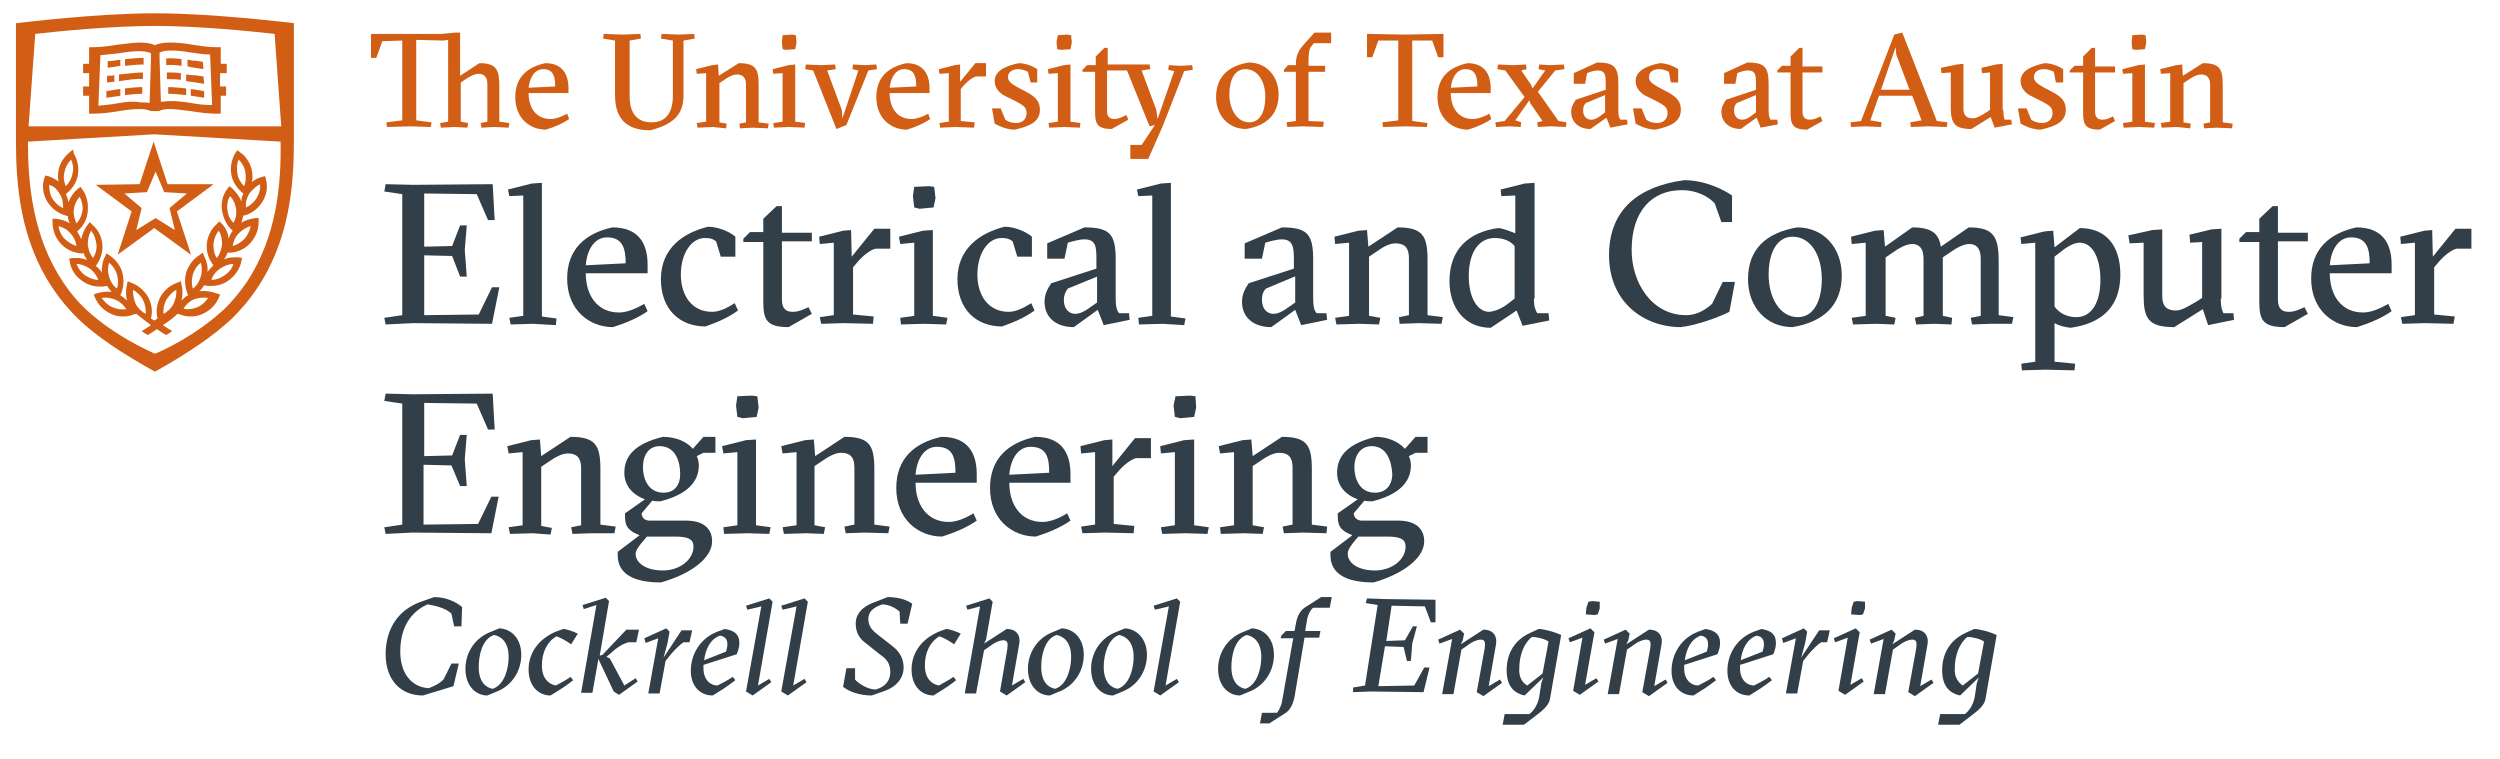 <?xml version="1.0" encoding="utf-8"?>
<!-- Generator: Adobe Illustrator 24.1.3, SVG Export Plug-In . SVG Version: 6.00 Build 0)  -->
<svg version="1.1" id="Layer_1" xmlns="http://www.w3.org/2000/svg" xmlns:xlink="http://www.w3.org/1999/xlink" x="0px" y="0px"
	 viewBox="0 0 376 114.1" style="enable-background:new 0 0 376 114.1;" xml:space="preserve">
<style type="text/css">
	.st0{fill:#D15E14;}
	.st1{fill:#323E48;}
</style>
<g>
	<g>
		<polygon class="st0" points="23.3,20 23.4,20 23.4,20 23.3,20 23.3,20 		"/>
		<path class="st0" d="M28.8,15.5c-1.1-0.2-2.2-0.3-3.2-0.3c-0.5,0-1,0.1-1.4,0.1L24,8.9V7.9c0.4-0.2,1-0.3,1.7-0.3
			c0.9,0,1.9,0.1,3,0.3c0.9,0.1,1.9,0.3,2.9,0.3l0.3,7.6C30.8,15.8,29.8,15.7,28.8,15.5L28.8,15.5z M17.9,15.5c-1,0.2-2,0.3-3.1,0.4
			l0.3-7.6c1-0.1,2-0.2,2.9-0.3c1.1-0.2,2.1-0.3,3-0.3c0.7,0,1.2,0.1,1.7,0.3v1.1l-0.2,6.4c-0.4-0.1-0.9-0.1-1.4-0.1
			C20.1,15.2,19,15.3,17.9,15.5L17.9,15.5z M34.1,11V9.6h-0.9V7.1h-0.6c-1.3,0-2.5-0.2-3.8-0.4c-1.1-0.2-2.2-0.3-3.2-0.3
			c-0.9,0-1.7,0.1-2.3,0.4c-0.6-0.3-1.4-0.4-2.3-0.4c-1,0-2,0.2-3.2,0.3c-1.2,0.2-2.5,0.4-3.8,0.4h-0.6v2.5h-0.9V11h0.9v2h-0.9v1.4
			h0.9v2.7h0.6c1.4,0,2.7-0.2,4-0.4c1.1-0.2,2.1-0.3,3-0.3c0.7,0,1.2,0.1,1.7,0.3v0h1.2v0c0.4-0.2,0.9-0.3,1.7-0.3
			c0.9,0,1.9,0.2,3,0.3c1.3,0.2,2.6,0.4,4,0.4h0.6v-2.7H34V13h-0.9v-2H34.1L34.1,11z"/>
		<path class="st0" d="M18.1,9C18,9,18,9,17.9,9c-0.6,0.1-1.1,0.2-1.7,0.2l0,1c0.6-0.1,1.3-0.2,1.9-0.3c0,0,0,0,0,0V9L18.1,9z"/>
		<path class="st0" d="M18.8,8.9v1c1-0.1,2-0.2,2.8-0.2l0-1C20.7,8.7,19.8,8.8,18.8,8.9L18.8,8.9z"/>
		<path class="st0" d="M18.1,13.4c-0.1,0-0.1,0-0.2,0c-0.6,0.1-1.2,0.2-1.9,0.3l0,1c0.7-0.1,1.4-0.2,2.1-0.3c0,0,0,0,0,0V13.4
			L18.1,13.4z"/>
		<path class="st0" d="M18.8,13.3v1c1-0.1,1.8-0.2,2.6-0.2l0-1C20.6,13.1,19.7,13.2,18.8,13.3L18.8,13.3z"/>
		<path class="st0" d="M17.9,11.2v1c0,0,0.1,0,0.1,0c1.3-0.2,2.5-0.4,3.5-0.3l0-1C20.4,10.9,19.2,11.1,17.9,11.2L17.9,11.2z"/>
		<path class="st0" d="M17.2,11.3c-0.4,0.1-0.7,0.1-1.1,0.1l0,1c0.4,0,0.8-0.1,1.1-0.1V11.3L17.2,11.3z"/>
		<path class="st0" d="M27.4,8.9c-0.8-0.1-1.6-0.2-2.4-0.1l0,1c0.7-0.1,1.5,0,2.3,0.1V8.9L27.4,8.9z"/>
		<path class="st0" d="M30.5,9.3c-0.6-0.1-1.2-0.2-1.7-0.2C28.6,9,28.4,9,28.2,9v1c0.2,0,0.3,0,0.5,0.1c0.6,0.1,1.3,0.2,1.9,0.3
			L30.5,9.3L30.5,9.3z"/>
		<path class="st0" d="M27.2,11c-0.7-0.1-1.4-0.1-2.1-0.1l0,1c0.6,0,1.3,0,2.1,0.1V11L27.2,11z"/>
		<path class="st0" d="M30.6,11.5c-0.6-0.1-1.2-0.2-1.8-0.2c-0.3,0-0.5-0.1-0.8-0.1v1c0.2,0,0.4,0.1,0.7,0.1c0.6,0.1,1.3,0.2,2,0.3
			L30.6,11.5L30.6,11.5z"/>
		<path class="st0" d="M28.7,14.4c0.7,0.1,1.3,0.2,2,0.3l0-1c-0.6-0.1-1.3-0.2-1.9-0.3c0,0-0.1,0-0.1,0V14.4L28.7,14.4z"/>
		<path class="st0" d="M28,13.3c-1-0.1-1.9-0.2-2.7-0.2l0,1c0.8,0,1.7,0.1,2.7,0.2V13.3L28,13.3z"/>
		<path class="st0" d="M22.1,28.9l1.3-3.1l1.3,3.1l3.4,0.2l-2.6,2.2l0.8,3.3l-2.9-1.8l-2.9,1.8l0.8-3.3l-2.6-2.2L22.1,28.9
			L22.1,28.9z M14.4,27.8L14.4,27.8l5.4,4l-2.1,6.5c0,0,0,0,0,0c0,0,0,0,0,0l5.5-4l5.5,4c0,0,0,0,0,0c0,0,0,0,0-0.1l-2.1-6.4l5.4-4
			v0c0,0,0,0,0-0.1c0,0,0,0-0.1,0v0h-6.7l-2.1-6.4h0c0,0,0,0,0,0s0,0,0,0h0l-2.1,6.4L14.4,27.8L14.4,27.8
			C14.4,27.7,14.4,27.7,14.4,27.8C14.4,27.7,14.4,27.8,14.4,27.8L14.4,27.8z"/>
		<path class="st0" d="M36.8,35.9c-0.5,0.5-1.1,0.9-1.8,1.1c0.1-0.7,0.4-1.4,0.9-1.9c0.5-0.5,1.1-0.9,1.8-1.1
			C37.6,34.6,37.3,35.3,36.8,35.9L36.8,35.9z M34.2,31.6c-0.1-0.7,0-1.5,0.4-2.1c0.5,0.5,0.8,1.2,0.9,1.9c0.1,0.7,0,1.5-0.4,2.1
			C34.6,33,34.3,32.4,34.2,31.6L34.2,31.6z M35.7,26.1c-0.1-0.7-0.1-1.5,0.2-2.1c0.5,0.5,0.9,1.2,1,1.9c0.1,0.7,0.1,1.5-0.2,2.1
			C36.2,27.5,35.8,26.8,35.7,26.1L35.7,26.1z M39.1,27.7c0.1,0.7-0.1,1.4-0.5,2.1c-0.4,0.6-0.9,1.1-1.6,1.4
			c-0.1-0.7,0.1-1.4,0.5-2.1C38,28.5,38.5,28,39.1,27.7L39.1,27.7z M33.8,41.4c-0.6,0.4-1.3,0.7-2,0.7c0.2-0.7,0.7-1.3,1.3-1.7
			c0.6-0.4,1.3-0.7,2-0.7C34.9,40.4,34.4,41,33.8,41.4L33.8,41.4z M32.1,36.7c0.1-0.7,0.3-1.4,0.8-2c0.4,0.6,0.5,1.4,0.5,2.1
			c-0.1,0.7-0.3,1.4-0.8,2C32.2,38.2,32.1,37.5,32.1,36.7L32.1,36.7z M30.2,41.6C30,42.3,29.6,43,29,43.4c-0.2-0.7-0.2-1.4,0-2.1
			c0.2-0.7,0.6-1.3,1.2-1.8C30.4,40.2,30.4,40.9,30.2,41.6L30.2,41.6z M31.3,44.8c-0.4,0.6-0.9,1.1-1.6,1.4c-0.5,0.2-1,0.3-1.5,0.3
			l0,0c-0.2,0-0.4,0-0.6-0.1c0.4-0.6,0.9-1.1,1.6-1.4C29.9,44.8,30.6,44.7,31.3,44.8L31.3,44.8z M25,45.1c0.4-0.6,0.9-1.2,1.5-1.5
			c0.1,0.7-0.1,1.4-0.4,2.1c-0.3,0.6-0.9,1.2-1.5,1.5C24.5,46.5,24.7,45.7,25,45.1L25,45.1z M16.9,46.2c-0.7-0.3-1.2-0.8-1.6-1.4
			c0.7-0.1,1.4,0,2.1,0.3c0.7,0.3,1.2,0.8,1.6,1.4C18.3,46.6,17.6,46.5,16.9,46.2L16.9,46.2z M16.4,41.6c-0.2-0.7-0.2-1.4,0-2.1
			c0.6,0.5,1,1.1,1.2,1.8c0.2,0.7,0.2,1.4,0,2.1C17,43,16.6,42.3,16.4,41.6L16.4,41.6z M20,43.6c0.6,0.3,1.2,0.9,1.5,1.5
			c0.3,0.6,0.5,1.4,0.4,2.1c-0.6-0.3-1.2-0.9-1.5-1.5C20.1,45,20,44.3,20,43.6L20,43.6z M12.8,41.4c-0.6-0.4-1-1-1.3-1.7
			c0.7,0,1.4,0.3,2,0.7c0.6,0.4,1,1,1.3,1.7C14.1,42.1,13.4,41.8,12.8,41.4L12.8,41.4z M13.7,34.7c0.5,0.6,0.7,1.3,0.8,2
			c0.1,0.7-0.1,1.5-0.5,2.1c-0.5-0.6-0.7-1.3-0.8-2C13.2,36.1,13.3,35.4,13.7,34.7L13.7,34.7z M9.7,35.9c-0.5-0.5-0.8-1.2-0.9-1.9
			c0.7,0.2,1.3,0.5,1.8,1.1c0.5,0.5,0.8,1.2,0.9,1.9C10.9,36.8,10.2,36.4,9.7,35.9L9.7,35.9z M9.5,31.3c-0.7-0.3-1.2-0.8-1.6-1.4
			c-0.4-0.6-0.5-1.4-0.5-2.1C8.1,28,8.6,28.5,9,29.2C9.4,29.8,9.5,30.5,9.5,31.3L9.5,31.3z M9.7,25.9c0.1-0.7,0.5-1.4,1-1.9
			c0.3,0.7,0.4,1.4,0.2,2.1c-0.1,0.7-0.5,1.4-1,1.9C9.6,27.3,9.5,26.6,9.7,25.9L9.7,25.9z M11.1,31.5c0.1-0.7,0.4-1.4,0.9-1.9
			c0.3,0.6,0.5,1.4,0.4,2.1c-0.1,0.7-0.4,1.4-0.9,1.9C11.2,32.9,11,32.2,11.1,31.5L11.1,31.5z M36.8,32.4c1.1-0.3,2.1-1.1,2.7-2.1
			c0.6-1,0.8-2.2,0.5-3.3l-0.1-0.5l-0.5,0.1c-0.6,0.2-1.1,0.4-1.5,0.8c0.1-0.6,0.1-1.1,0-1.7c-0.2-1.1-0.9-2.2-1.8-2.8l-0.4-0.3
			L35.4,23c-0.6,1-0.8,2.2-0.6,3.3c0.2,1.1,0.9,2.1,1.8,2.8c-0.2,0.4-0.3,0.8-0.3,1.2c-0.3-0.8-0.8-1.4-1.4-2l-0.4-0.3l-0.3,0.4
			c-0.7,0.9-1,2.1-0.8,3.3c0.2,1.2,0.7,2.2,1.6,3l0,0c-0.3,0.4-0.5,0.8-0.6,1.2c-0.1-0.8-0.4-1.6-1-2.2L33,33.3l-0.4,0.4
			c-0.9,0.8-1.4,1.9-1.5,3c-0.1,1.2,0.3,2.3,1,3.2l0,0c-0.3,0.3-0.6,0.6-0.9,1c0.1-0.8-0.1-1.6-0.5-2.4l-0.2-0.5l-0.4,0.3
			c-1,0.6-1.7,1.5-2.1,2.7c-0.3,1.1-0.2,2.3,0.3,3.4l0,0c-0.4,0.2-0.7,0.5-1,0.8c0.2-0.8,0.2-1.6,0-2.4l-0.1-0.5l-0.5,0.2
			c-1.1,0.4-2,1.1-2.6,2.2c-0.5,1-0.7,2.1-0.4,3.2c-0.1,0.1-0.3,0.2-0.5,0.3c-0.2-0.1-0.3-0.2-0.5-0.3c0.3-1.1,0.1-2.2-0.4-3.2
			c-0.6-1-1.5-1.8-2.6-2.2l-0.5-0.2l-0.1,0.5c-0.2,0.8-0.2,1.6,0,2.4c-0.3-0.3-0.7-0.6-1-0.8l0,0c0.5-1,0.6-2.2,0.3-3.4
			c-0.3-1.1-1.1-2.1-2.1-2.7L16,38.1l-0.2,0.5c-0.4,0.7-0.5,1.6-0.5,2.4c-0.2-0.4-0.5-0.7-0.9-1l0,0c0.7-0.9,1.1-2.1,1-3.2
			c-0.1-1.2-0.6-2.2-1.5-3l-0.4-0.4l-0.3,0.4c-0.5,0.6-0.8,1.4-1,2.2c-0.1-0.4-0.4-0.8-0.6-1.2l0,0c0.9-0.7,1.5-1.8,1.6-3
			c0.1-1.2-0.1-2.3-0.8-3.3l-0.3-0.4l-0.4,0.3c-0.6,0.5-1.1,1.2-1.4,2c-0.1-0.4-0.2-0.8-0.4-1.2c0.9-0.7,1.6-1.7,1.8-2.8
			c0.2-1.2,0-2.3-0.6-3.3L11,22.5l-0.4,0.3c-0.9,0.7-1.6,1.7-1.8,2.8c-0.1,0.6-0.1,1.1,0,1.7c-0.5-0.4-1-0.6-1.5-0.8l-0.5-0.1
			L6.6,27c-0.3,1.1-0.1,2.3,0.5,3.3c0.6,1,1.5,1.7,2.7,2.1l0.4,0.1c0,0.4,0.1,0.7,0.3,1.1c-0.6-0.4-1.3-0.6-2.1-0.7l-0.5,0l0,0.5
			c0,1.2,0.4,2.3,1.2,3.2c0.8,0.9,1.9,1.4,3,1.5l0.5,0c0.1,0.4,0.3,0.7,0.5,1c-0.5-0.2-1-0.3-1.6-0.3c-0.2,0-0.4,0-0.6,0l-0.5,0.1
			l0.1,0.5c0.2,1.2,0.9,2.2,1.8,2.8c0.8,0.6,1.7,0.9,2.7,0.9c0.2,0,0.4,0,0.6,0l0.5-0.1c0.2,0.3,0.4,0.6,0.7,0.9
			c-0.7-0.1-1.5,0-2.2,0.2l-0.5,0.2l0.2,0.5c0.5,1.1,1.3,1.9,2.4,2.4c0.6,0.3,1.2,0.4,1.9,0.4c0.5,0,1-0.1,1.5-0.3l0.4-0.1
			c0.6,0.5,1.3,1,2.2,1.7c-0.4,0.3-0.9,0.6-1.4,0.9l0.9,0.6c0.5-0.3,1-0.6,1.4-0.9c0.4,0.3,0.9,0.6,1.4,0.9l0.9-0.6
			c-0.5-0.3-1-0.6-1.4-0.9c0.9-0.6,1.6-1.1,2.2-1.7l0.4,0.1c0.5,0.2,1,0.3,1.5,0.3l0,0c0.6,0,1.3-0.1,1.9-0.4
			c1.1-0.5,1.9-1.3,2.4-2.4l0.2-0.5L32.2,44c-0.7-0.2-1.5-0.3-2.2-0.2c0.3-0.3,0.5-0.6,0.7-0.9l0.5,0.1c0.2,0,0.4,0,0.6,0
			c0,0,0,0,0,0c1,0,1.9-0.3,2.7-0.9c0.9-0.7,1.6-1.7,1.8-2.8l0.1-0.5l-0.5-0.1c-0.2,0-0.4,0-0.6,0c-0.6,0-1.1,0.1-1.6,0.3
			c0.2-0.3,0.4-0.6,0.5-1l0.5,0c1.2-0.1,2.2-0.6,3-1.5c0.8-0.9,1.2-2,1.2-3.2l0-0.5l-0.5,0c-0.7,0.1-1.5,0.3-2.1,0.7
			c0.1-0.3,0.2-0.7,0.3-1.1L36.8,32.4L36.8,32.4z"/>
		<path class="st0" d="M37,42.6c-1,1.4-2.1,2.8-3.5,4.1c-4.2,3.8-8.9,6-10.2,6.5c-1.3-0.6-6-2.7-10.2-6.5c-1.4-1.3-2.5-2.6-3.5-4.1
			c-4.7-6.9-5.4-15-5.4-21.3l0,0l19-1.1l19,1.1C42.3,27.6,41.7,35.6,37,42.6L37,42.6z M5.3,5.1c3.5-0.4,11.5-1.2,18-1.2
			c6.5,0,14.5,0.8,18,1.2l1,13.9h-19h-19L5.3,5.1L5.3,5.1z M44.3,3.5l-0.8-0.1C43.3,3.4,32.1,2,23.3,2c0,0,0,0,0,0c0,0,0,0,0,0
			c-8.7,0-20,1.4-20.1,1.4L2.4,3.5v15.5h0v2.2c0,6.5,0.6,15,5.7,22.4c1,1.5,2.2,2.9,3.6,4.3l0,0c0,0,0,0,0,0c2.7,2.6,6.4,5.1,11.6,8
			v0c0,0,0,0,0,0c0,0,0,0,0,0v0c5.2-2.9,8.8-5.4,11.6-8c0,0,0,0,0,0v0c1.4-1.4,2.6-2.8,3.6-4.3c5.1-7.4,5.7-15.9,5.7-22.4v-0.3l0,0
			V3.5L44.3,3.5z"/>
	</g>
	<g>
		<path class="st0" d="M74.3,19.1l-1.9,0.1l-0.1-0.7l1-0.2v-5.7c0-1-0.5-1.5-1.3-1.5c-0.6,0-1.4,0.4-2.1,0.9l-0.6,0.4v5.9l1.1,0.2
			l-0.1,0.7l-1.9-0.1l-2.1,0.1l-0.1-0.7l1.2-0.2V6l-0.7,0.1l-4.1-0.1v12.1l2.3,0.3l-0.1,0.7l-3.2-0.1l-3.4,0.1l-0.1-0.7l2.4-0.3V6.1
			l-3,0.1l-0.9,2.5h-0.8V5.1l5.7,0l4.9,0l2.1-0.2h0.7v6.5l2.9-1.9c2.6,0,3,1,3,3.5v5.3l1.5,0.2l-0.1,0.7L74.3,19.1z"/>
		<path class="st0" d="M79.5,14c0,2.3,1.2,3.9,3.3,3.9c0.8,0,1.8-0.4,2.5-0.8l0.3,0.8c-1,0.7-2.2,1.2-3.5,1.6
			c-2.4,0-4.6-1.7-4.6-4.9c0-3,1.8-4.5,4.5-5.1c2.6,0,3.5,1.7,3.5,3.8V14H79.5z M83.5,13c0-1.5-0.3-2.6-1.8-2.6
			c-1.2,0-2,1.1-2.2,2.8L83.5,13z"/>
		<path class="st0" d="M99.4,5.8l0.1-0.7l2.6,0.1l2.3-0.1l0.1,0.7l-1.7,0.3v8.2c0,2.6-1.1,4.3-5,5.3c-3.9,0-5.3-2.1-5.3-5.3V6.1
			l-1.8-0.3l0.1-0.7l2.8,0.1l2.7-0.1l0.1,0.7l-1.7,0.3v8.4c0,2.5,1.1,3.9,3.3,3.9c2.1,0,3.2-1.4,3.2-4V6.1L99.4,5.8z"/>
		<path class="st0" d="M107.2,19.1l-2.3,0.1l-0.1-0.7l1.4-0.2v-7.3l-1.4,0.1l-0.1-0.7l2.4-0.6l0.9-0.1l0.1,1.7l3-1.9
			c2.6,0,3,0.9,3,3.3v5.6l1.5,0.2l-0.1,0.7l-2.3-0.1l-1.9,0.1l-0.1-0.7l1-0.2v-5.7c0-1-0.5-1.5-1.3-1.5c-0.7,0-1.4,0.4-2.1,0.9
			l-0.6,0.4v5.9l1.1,0.2l-0.1,0.7L107.2,19.1z"/>
		<path class="st0" d="M118.7,19.1l-2.3,0.1l-0.1-0.7l1.4-0.2v-7.3l-1.4,0.1l-0.1-0.7l2.4-0.6l1-0.1v8.6l1.5,0.2l-0.1,0.7
			L118.7,19.1z M117.7,5.3l1.4-0.1l0.6,0.1l0.1,1.1l-0.2,1l-1.4,0.1l-0.5-0.1l-0.1-1.1L117.7,5.3z"/>
		<path class="st0" d="M126.7,17.8l2.4-7.2l-0.9-0.2l0.1-0.7l1.8,0.1l1.7-0.1l0.1,0.7l-1.3,0.2l-3.3,8.2l-1.5,0.6l-3.5-8.8l-1.2-0.2
			l0.1-0.7l2.3,0.1l2.1-0.1l0.1,0.7l-1.3,0.2l2.2,5.9L126.7,17.8z"/>
		<path class="st0" d="M133.8,14c0,2.3,1.2,3.9,3.3,3.9c0.8,0,1.8-0.4,2.5-0.8l0.3,0.8c-1,0.7-2.2,1.2-3.5,1.6
			c-2.4,0-4.6-1.7-4.6-4.9c0-3,1.8-4.5,4.5-5.1c2.6,0,3.5,1.7,3.5,3.8V14H133.8z M137.8,13c0-1.5-0.3-2.6-1.8-2.6
			c-1.2,0-2,1.1-2.2,2.8L137.8,13z"/>
		<path class="st0" d="M144.4,12.3l2.3-2.8h1.6v2h-1.5c-0.5,0.1-1.4,0.8-1.9,1.4l-0.4,0.5v4.8l2.1,0.2l-0.1,0.8l-2.9-0.1l-2.2,0.1
			l-0.1-0.7l1.4-0.2v-7.3l-1.4,0.1l-0.1-0.7l2.4-0.6l0.8-0.1L144.4,12.3z"/>
		<path class="st0" d="M154.6,10.8c-0.2-0.1-0.8-0.4-1.5-0.4c-0.8,0-1.5,0.4-1.5,1.2c0,0.6,0.5,1,1.4,1.5l1.5,0.8
			c1.3,0.7,1.9,1.4,1.9,2.6c0,1.8-1.5,2.5-3.8,3c-1.2,0-2.5-0.6-3-0.9l-0.4-2.3h1.3l0.7,1.7c0.4,0.3,1,0.5,1.6,0.5
			c1.1,0,1.6-0.7,1.6-1.5c0-0.8-0.4-1.1-1.5-1.7l-1.6-0.8c-0.9-0.4-1.7-1.2-1.7-2.3c0-1.4,1.3-2.2,3.6-2.7c1.1,0,2.2,0.5,2.8,0.9v2
			H155L154.6,10.8z"/>
		<path class="st0" d="M160.1,19.1l-2.3,0.1l-0.1-0.7l1.4-0.2v-7.3l-1.4,0.1l-0.1-0.7l2.4-0.6l1-0.1v8.6l1.5,0.2l-0.1,0.7
			L160.1,19.1z M159.1,5.3l1.4-0.1l0.6,0.1l0.1,1.1l-0.2,1l-1.4,0.1L159,7.4l-0.1-1.1L159.1,5.3z"/>
		<path class="st0" d="M170,23.8v-2h1.7l2-3l-0.8,0.2l-3.4-8.4h-3v6.1c0,0.6,0.2,1.2,1.1,1.2c0.6,0,1.2-0.3,1.8-0.6l0.3,0.7
			l-2.5,1.4c-2.2,0-2.5-0.8-2.5-2.6v-6h-1.9v-0.3l0.7-0.7h1.3V8.5l1.3-1.3h0.5v2.5h6.3l0.1,0.7l-1.3,0.2l2.2,5.9l0.2,1.4l2.5-7.2
			l-0.9-0.2l0.1-0.7l1.8,0.1l1.7-0.1l0.1,0.7l-1.3,0.2l-3.2,8.2l-2.2,5H170z"/>
		<path class="st0" d="M192.3,14.2c0,3-1.8,4.7-4.9,5.2c-2.7,0-4.5-2.1-4.5-4.8c0-3,1.8-4.7,4.9-5.2
			C190.5,9.4,192.3,11.5,192.3,14.2z M187.9,18.4c1.6,0,2.4-1.6,2.4-3.8c0-2.5-1.2-4.2-3-4.2c-1.6,0-2.4,1.6-2.4,3.8
			C184.9,16.5,186.1,18.4,187.9,18.4z"/>
		<path class="st0" d="M196.8,9.9h2.5v0.9h-2.5v7.4l2.3,0.1l-0.1,0.8l-3.1-0.1l-2.3,0.1l-0.1-0.7l1.4-0.2v-7.4h-1.8v-0.3l0.6-0.7
			h1.2V9.6c0-1.2,0.4-2,1.1-2.8l1.7-1.9h2.5v1.6h-2.6l-0.4,0.5c-0.3,0.4-0.4,1-0.4,2.3V9.9z"/>
		<path class="st0" d="M214.6,19.1l-3.2-0.1l-3.4,0.1l-0.1-0.7l2.4-0.3V6.1l-3,0l-0.9,2.5h-0.8V5.1l5.7,0.1l5.8-0.1v3.5h-0.8
			l-0.9-2.5l-3,0v12.1l2.3,0.3L214.6,19.1z"/>
		<path class="st0" d="M218.2,14c0,2.3,1.2,3.9,3.3,3.9c0.8,0,1.8-0.4,2.5-0.8l0.3,0.8c-1,0.7-2.2,1.2-3.5,1.6
			c-2.4,0-4.6-1.7-4.6-4.9c0-3,1.8-4.5,4.5-5.1c2.6,0,3.5,1.7,3.5,3.8V14H218.2z M222.2,13c0-1.5-0.3-2.6-1.8-2.6
			c-1.2,0-2,1.1-2.2,2.8L222.2,13z"/>
		<path class="st0" d="M228.8,18.4l-0.1,0.7l-1.6-0.1l-2.1,0.1l-0.1-0.7l1.4-0.2l3-3.6l-2.9-4l-1.2-0.2l0.1-0.7l2.3,0.1l1.9-0.1
			l0.1,0.7l-0.8,0.2l1.5,2.2l0.2,0.5l1.9-2.7l-1-0.2l0.1-0.7l1.6,0.1l2.1-0.1l0.1,0.7l-1.4,0.2l-2.6,3.2l3.1,4.4l1.2,0.2l-0.1,0.7
			l-2.3-0.1l-1.9,0.1l-0.1-0.7l0.8-0.2l-1.8-2.6l-0.2-0.5l-2.1,3L228.8,18.4z"/>
		<path class="st0" d="M240.2,9.4c2.5,0,3.2,0.6,3.2,3.2v3.9c0,0.9,0.1,1.2,0.3,1.5h1l0.1,0.7l-2.6,0.5l-0.6-1.5l-2.4,1.7
			c-1.7,0-2.9-1-2.9-2.6c0-0.7,0.3-1.2,0.7-1.8l4.5-1.5v-1c0-1.2-0.1-1.9-1.2-1.9c-0.5,0-1.2,0.2-1.6,0.4l-0.3,1.6h-1.7V11
			L240.2,9.4z M241.4,14.3l-2.9,1.2c-0.3,0.3-0.4,0.7-0.4,1.1c0,1,0.6,1.4,1.2,1.4c0.6,0,1-0.3,1.3-0.5l0.8-0.6V14.3z"/>
		<path class="st0" d="M251,10.8c-0.2-0.1-0.8-0.4-1.5-0.4c-0.8,0-1.5,0.4-1.5,1.2c0,0.6,0.5,1,1.4,1.5l1.5,0.8
			c1.3,0.7,1.9,1.4,1.9,2.6c0,1.8-1.5,2.5-3.8,3c-1.2,0-2.5-0.6-3-0.9l-0.4-2.3h1.3l0.7,1.7c0.4,0.3,1,0.5,1.6,0.5
			c1.1,0,1.6-0.7,1.6-1.5c0-0.8-0.4-1.1-1.5-1.7l-1.6-0.8c-0.9-0.4-1.7-1.2-1.7-2.3c0-1.4,1.3-2.2,3.6-2.7c1.1,0,2.2,0.5,2.8,0.9v2
			h-1.1L251,10.8z"/>
		<path class="st0" d="M262.8,9.4c2.5,0,3.2,0.6,3.2,3.2v3.9c0,0.9,0.1,1.2,0.3,1.5h1l0.1,0.7l-2.6,0.5l-0.6-1.5l-2.4,1.7
			c-1.7,0-2.9-1-2.9-2.6c0-0.7,0.3-1.2,0.7-1.8l4.5-1.5v-1c0-1.2-0.1-1.9-1.2-1.9c-0.5,0-1.2,0.2-1.6,0.4l-0.3,1.6h-1.7V11
			L262.8,9.4z M264.1,14.3l-2.9,1.2c-0.3,0.3-0.4,0.7-0.4,1.1c0,1,0.6,1.4,1.2,1.4c0.6,0,1-0.3,1.3-0.5l0.8-0.6V14.3z"/>
		<path class="st0" d="M267.3,10.9v-0.3l0.7-0.7h1.3V8.5l1.3-1.3h0.5V10h3v0.9h-3v5.9c0,0.6,0.2,1.2,1.1,1.2c0.6,0,1-0.2,1.6-0.5
			l0.3,0.7l-2.3,1.3c-2.2,0-2.5-0.8-2.5-2.6v-6H267.3z"/>
		<path class="st0" d="M282.6,14.4l-1.3,3.7l1.7,0.3l-0.1,0.7l-2.4-0.1l-2.1,0.1l-0.1-0.7l1.6-0.2l5-13l1.2-0.3l5.2,13.3l1.6,0.2
			l-0.1,0.7l-2.8-0.1l-2.6,0.1l-0.1-0.7l1.7-0.3l-1.4-3.7H282.6z M285.2,8.2l-0.1-1.1l-2.2,6.4h4.3L285.2,8.2z"/>
		<path class="st0" d="M301.3,16.5c0,0.9,0.1,1.2,0.2,1.5h1l0.1,0.7l-2.6,0.5l-0.6-1.6l-2.9,1.8c-2.6,0-3.1-0.9-3.1-3.3v-5.2
			l-1.4,0.1l-0.1-0.8l2.4-0.5l1-0.1v6.7c0,1,0.4,1.5,1.4,1.5c0.6,0,1.4-0.5,2.2-1l0.4-0.3v-5.6l-1.2,0.1l-0.1-0.8l2.2-0.5l1-0.1
			V16.5z"/>
		<path class="st0" d="M308.9,10.8c-0.2-0.1-0.8-0.4-1.5-0.4c-0.8,0-1.5,0.4-1.5,1.2c0,0.6,0.5,1,1.4,1.5l1.5,0.8
			c1.3,0.7,1.9,1.4,1.9,2.6c0,1.8-1.5,2.5-3.8,3c-1.2,0-2.5-0.6-3-0.9l-0.4-2.3h1.3l0.7,1.7c0.4,0.3,1,0.5,1.6,0.5
			c1.1,0,1.6-0.7,1.6-1.5c0-0.8-0.4-1.1-1.5-1.7l-1.6-0.8c-0.9-0.4-1.7-1.2-1.7-2.3c0-1.4,1.3-2.2,3.6-2.7c1.1,0,2.2,0.5,2.8,0.9v2
			h-1.1L308.9,10.8z"/>
		<path class="st0" d="M311.3,10.9v-0.3l0.7-0.7h1.3V8.5l1.3-1.3h0.5V10h3v0.9h-3v5.9c0,0.6,0.2,1.2,1.1,1.2c0.6,0,1-0.2,1.6-0.5
			l0.3,0.7l-2.3,1.3c-2.2,0-2.5-0.8-2.5-2.6v-6H311.3z"/>
		<path class="st0" d="M321.7,19.1l-2.3,0.1l-0.1-0.7l1.4-0.2v-7.3l-1.4,0.1l-0.1-0.7l2.4-0.6l1-0.1v8.6l1.5,0.2l-0.1,0.7
			L321.7,19.1z M320.7,5.3l1.4-0.1l0.6,0.1l0.1,1.1l-0.2,1l-1.4,0.1l-0.5-0.1l-0.1-1.1L320.7,5.3z"/>
		<path class="st0" d="M327.4,19.1l-2.3,0.1l-0.1-0.7l1.4-0.2v-7.3l-1.4,0.1l-0.1-0.7l2.4-0.6l0.9-0.1l0.1,1.7l3-1.9
			c2.6,0,3,0.9,3,3.3v5.6l1.5,0.2l-0.1,0.7l-2.3-0.1l-1.9,0.1l-0.1-0.7l1-0.2v-5.7c0-1-0.5-1.5-1.3-1.5c-0.7,0-1.4,0.4-2.1,0.9
			l-0.6,0.4v5.9l1.1,0.2l-0.1,0.7L327.4,19.1z"/>
	</g>
</g>
<g>
	<path class="st1" d="M74.1,27.7l0.3,5.4h-1l-1.7-3.9l-7.9-0.1v8l4.2-0.1l1.2-3.1h1l-0.3,3.7l0.3,4h-1l-1.2-3.1l-4.2-0.1v9l8.2-0.1
		l2-4.1h1.1l-1.1,5.5l-11.9-0.1L58,48.8l-0.2-1l2.7-0.4V29.2l-2.7-0.4l0.2-1.1l4.1,0.1L74.1,27.7z"/>
	<path class="st1" d="M80.2,48.7l-3.4,0.1l-0.2-1l2.1-0.3V29.4l-2.1,0.1l-0.2-1l3.6-0.9l1.5-0.1v20.1l2.2,0.3l-0.1,1L80.2,48.7z"/>
	<path class="st1" d="M88.1,41.1c0,3.4,1.8,5.9,5,5.9c1.2,0,2.6-0.6,3.8-1.3l0.5,1.1c-1.4,1-3.3,1.8-5.2,2.4c-3.6,0-6.9-2.6-6.9-7.3
		c0-4.4,2.7-6.8,6.8-7.7c4,0,5.3,2.5,5.3,5.6v1.3H88.1z M94.1,39.6c0-2.3-0.5-3.9-2.8-3.9c-1.8,0-3,1.7-3.2,4.2L94.1,39.6z"/>
	<path class="st1" d="M107.7,36.3c-0.5-0.4-0.9-0.5-1.7-0.5c-2,0-3.6,2.3-3.6,5.5c0,3.2,1.7,5.6,4.7,5.6c1.1,0,2.3-0.6,3.4-1.3
		l0.5,1.1c-1.4,1-2.9,1.7-4.9,2.4c-3.8,0-6.7-2.5-6.7-7.1c0-4.7,3.4-7,7.1-7.9c1.4,0,3.2,0.7,4.1,1.5v3h-2.2L107.7,36.3z"/>
	<path class="st1" d="M111.8,36.4v-0.5l1-1h2v-2l2-1.9h0.8V35h4.5v1.3h-4.5v8.8c0,0.9,0.3,1.8,1.6,1.8c0.9,0,1.5-0.3,2.4-0.7l0.5,1
		l-3.5,2c-3.4,0-3.8-1.2-3.8-3.9v-8.9H111.8z"/>
	<path class="st1" d="M128.1,38.6l3.4-4.2h2.4v3h-2.2c-0.7,0.1-2,1.1-2.8,2.1l-0.6,0.7v7.1l3.1,0.3l-0.1,1.1l-4.4-0.1l-3.4,0.1
		l-0.2-1l2.1-0.3V36.5l-2.1,0.2l-0.1-1.1l3.6-0.9l1.2-0.1L128.1,38.6z"/>
	<path class="st1" d="M139,48.7l-3.5,0.1l-0.1-1l2.1-0.3V36.5l-2.1,0.2l-0.2-1.1l3.6-0.9l1.5-0.1v12.9l2.2,0.3l-0.2,1L139,48.7z
		 M137.5,28.1l2.2-0.1l0.8,0.1l0.2,1.7l-0.3,1.4l-2.1,0.2l-0.8-0.2l-0.2-1.7L137.5,28.1z"/>
	<path class="st1" d="M152.3,36.3c-0.5-0.4-0.9-0.5-1.7-0.5c-2,0-3.6,2.3-3.6,5.5c0,3.2,1.7,5.6,4.7,5.6c1.1,0,2.3-0.6,3.4-1.3
		l0.5,1.1c-1.4,1-2.9,1.7-4.9,2.4c-3.8,0-6.7-2.5-6.7-7.1c0-4.7,3.5-7,7.1-7.9c1.4,0,3.2,0.7,4.1,1.5v3H153L152.3,36.3z"/>
	<path class="st1" d="M163.1,34.2c3.8,0,4.7,1,4.7,4.8v5.9c0,1.3,0.2,1.8,0.5,2.2h1.5l0.1,1l-3.9,0.8l-0.9-2.3l-3.6,2.6
		c-2.6,0-4.4-1.4-4.4-3.8c0-1.1,0.4-1.9,1-2.8l6.8-2.2v-1.5c0-1.8-0.1-2.9-1.8-2.9c-0.8,0-1.8,0.3-2.5,0.5l-0.5,2.4h-2.6v-2.3
		L163.1,34.2z M165,41.6l-4.4,1.8c-0.4,0.5-0.6,1.1-0.6,1.7c0,1.5,0.9,2.1,1.7,2.1c0.8,0,1.6-0.5,2-0.8l1.3-0.9V41.6z"/>
	<path class="st1" d="M174.8,48.7l-3.5,0.1l-0.1-1l2.1-0.3V29.4l-2.1,0.1l-0.2-1l3.6-0.9l1.5-0.1v20.1l2.2,0.3l-0.2,1L174.8,48.7z"
		/>
	<path class="st1" d="M192.8,34.2c3.8,0,4.7,1,4.7,4.8v5.9c0,1.3,0.2,1.8,0.5,2.2h1.5l0.1,1l-3.9,0.8l-0.9-2.3l-3.6,2.6
		c-2.6,0-4.4-1.4-4.4-3.8c0-1.1,0.4-1.9,1-2.8l6.8-2.2v-1.5c0-1.8-0.2-2.9-1.8-2.9c-0.8,0-1.8,0.3-2.5,0.5l-0.5,2.4h-2.6v-2.3
		L192.8,34.2z M194.7,41.6l-4.3,1.8c-0.5,0.5-0.6,1.1-0.6,1.7c0,1.5,0.9,2.1,1.7,2.1c0.8,0,1.6-0.5,2-0.8l1.3-0.9V41.6z"/>
	<path class="st1" d="M204.5,48.7l-3.5,0.1l-0.2-1l2.1-0.3V36.5l-2.1,0.2l-0.1-1.1l3.6-0.9l1.3-0.1l0.2,2.5l4.4-2.9
		c3.8,0,4.5,1.3,4.5,4.9v8.3l2.3,0.3l-0.2,1l-3.4-0.1l-2.9,0.1l-0.1-1l1.5-0.3v-8.6c0-1.6-0.7-2.2-2-2.2c-1.1,0-2.1,0.7-3.1,1.4
		l-0.9,0.6v8.9l1.7,0.3l-0.2,1L204.5,48.7z"/>
	<path class="st1" d="M230.7,44.9c0,1.2,0.2,1.7,0.5,2.2h1.7l0.1,1.1l-4,0.8l-0.9-2.3l-3.9,2.6c-3.8,0-6.2-2.9-6.2-7
		c0-4.9,3-7.4,7.3-8c0.6,0,1.9,0.5,2.6,0.8v-5.7l-2.1,0.1l-0.1-1l3.6-0.9l1.5-0.1V44.9z M226.9,45.6l0.9-0.7v-7.9
		c-0.7-0.8-1.7-1.2-3-1.2c-2.4,0-3.9,2.2-3.9,5.7c0,3.3,1.3,5.4,3.1,5.4C224.9,46.8,225.9,46.4,226.9,45.6z"/>
	<path class="st1" d="M260.9,42.6l-0.8,4.3c-1.6,0.8-4.8,2-7.3,2.3c-5.6,0-10.8-3.8-10.8-10.8c0-7,4.6-10.4,11.3-11.3
		c3.1,0,5.9,1.4,7.2,2.3v4h-1.6l-1-2.8c-0.8-0.9-2.5-2-5-2c-4.4,0-7.5,3.1-7.5,9c0,4.9,3,9.8,8.2,9.8c1.8,0,3.1-1,3.9-1.7l1.6-3.3
		H260.9z"/>
	<path class="st1" d="M277,41.4c0,4.5-2.7,7-7.4,7.8c-4,0-6.7-3.1-6.7-7.2c0-4.5,2.7-7,7.4-7.8C274.3,34.2,277,37.3,277,41.4z
		 M270.4,47.7c2.4,0,3.6-2.5,3.6-5.7c0-3.8-1.8-6.4-4.4-6.4c-2.4,0-3.6,2.5-3.6,5.7C266,44.8,267.7,47.7,270.4,47.7z"/>
	<path class="st1" d="M299.4,48.7l-2.8,0.1l-0.2-1l1.5-0.3v-8.6c0-1.6-0.7-2.2-1.7-2.2c-0.9,0-2,0.6-3.1,1.4l-0.9,0.6v8.8l1.4,0.3
		l-0.1,1l-2.6-0.1l-2.7,0.1l-0.2-1l1.3-0.3v-8.6c0-1.6-0.7-2.2-1.7-2.2c-0.9,0-2,0.6-3.1,1.4l-0.9,0.6v8.8l1.5,0.3l-0.2,1l-2.7-0.1
		l-3.5,0.1l-0.2-1l2.1-0.3V36.5l-2.1,0.2l-0.1-1.1l3.6-0.9l1.3-0.1l0.2,2.5l4.1-2.9c2.9,0,4,0.9,4.3,2.9l4.2-2.9
		c3.8,0,4.5,1.4,4.5,5.2v8l2.2,0.3l-0.2,1L299.4,48.7z"/>
	<path class="st1" d="M309,48.6v5.8l3.1,0.3l-0.1,1l-4.4-0.1l-3.5,0.1l-0.1-1l2.1-0.3V36.5l-2.1,0.2l-0.1-1l3.6-0.9l1.3-0.1l0.2,2.5
		l3.8-2.9c3.9,0,6.1,2.6,6.1,7c0,5.1-3.1,7.4-7.5,8C310.6,49.2,309.7,49,309,48.6z M312.8,36.5c-0.8,0-1.8,0.5-2.9,1.4l-0.9,0.7v7.5
		c0.7,1,1.9,1.6,3.3,1.6c2.2,0,3.6-2.1,3.6-5.6C315.9,38.6,314.6,36.5,312.8,36.5z"/>
	<path class="st1" d="M334,44.9c0,1.3,0.2,1.8,0.4,2.2h1.5l0.1,1l-3.9,0.8l-0.8-2.4l-4.3,2.7c-4,0-4.6-1.4-4.6-4.9v-7.8l-2.1,0.1
		l-0.2-1.2l3.6-0.8l1.5-0.1v10c0,1.6,0.7,2.2,2.1,2.2c0.9,0,2.1-0.8,3.3-1.5l0.6-0.4v-8.4l-1.8,0.1l-0.1-1.2l3.3-0.8l1.5-0.1V44.9z"
		/>
	<path class="st1" d="M336.8,36.4v-0.5l1-1h2v-2l2-1.9h0.8V35h4.5v1.3h-4.5v8.8c0,0.9,0.3,1.8,1.6,1.8c0.9,0,1.5-0.3,2.4-0.7l0.5,1
		l-3.5,2c-3.4,0-3.8-1.2-3.8-3.9v-8.9H336.8z"/>
	<path class="st1" d="M350.4,41.1c0,3.4,1.8,5.9,5,5.9c1.2,0,2.6-0.6,3.8-1.3l0.5,1.1c-1.4,1-3.3,1.8-5.2,2.4
		c-3.6,0-6.9-2.6-6.9-7.3c0-4.4,2.7-6.8,6.8-7.7c4,0,5.3,2.5,5.3,5.6v1.3H350.4z M356.4,39.6c0-2.3-0.5-3.9-2.8-3.9
		c-1.8,0-3,1.7-3.2,4.2L356.4,39.6z"/>
	<path class="st1" d="M365.9,38.6l3.4-4.2h2.4v3h-2.2c-0.7,0.1-2,1.1-2.8,2.1l-0.6,0.7v7.1l3.1,0.3l-0.2,1.1l-4.3-0.1l-3.4,0.1
		l-0.2-1l2.1-0.3V36.5l-2.1,0.2l-0.1-1.1l3.6-0.9l1.2-0.1L365.9,38.6z"/>
	<path class="st1" d="M74.1,59.2l0.3,5.4h-1l-1.7-3.9l-7.9-0.1v8l4.2-0.1l1.2-3.1h1l-0.3,3.7l0.3,4h-1L67.9,70l-4.2-0.1v9l8.2-0.1
		l2-4.1h1.1l-1.1,5.5l-11.9-0.1L58,80.3l-0.2-1l2.7-0.4V60.7l-2.7-0.4l0.2-1.1l4.1,0.1L74.1,59.2z"/>
	<path class="st1" d="M80.1,80.2l-3.4,0.1l-0.2-1l2.1-0.3V68l-2.1,0.2l-0.2-1.1l3.6-0.9l1.3-0.1l0.2,2.5l4.4-2.9
		c3.8,0,4.5,1.3,4.5,4.9v8.3l2.3,0.3l-0.2,1L89,80.2l-2.9,0.1l-0.2-1l1.5-0.3v-8.6c0-1.6-0.7-2.2-2-2.2c-1,0-2.1,0.7-3.1,1.4
		l-0.9,0.6v8.9l1.6,0.3l-0.2,1L80.1,80.2z"/>
	<path class="st1" d="M104.2,67.5l1.6-1.8h1.8v2.4h-1.8l-1,0.5c0.2,0.5,0.3,0.9,0.3,1.4c0,2.5-1.8,4.4-5.8,5.4c-0.4,0-0.8,0-1.2-0.1
		l-1.6,1.9c0,0.6,0.4,1.1,1.2,1.1h5.5c2.7,0,3.9,1.3,3.9,3.1c0,2.5-3.1,4.9-7.7,6.2c-4.3,0-6.5-1.4-6.5-4.1V83l3.3-2.5
		c-2.1-0.8-2.2-1.7-2.2-3.1v-0.2l3-2.1c-1.9-0.7-3.1-2.1-3.1-4c0-2.6,1.7-4.4,5.8-5.4C101.6,65.7,103.3,66.4,104.2,67.5z M97.3,80.7
		c-1.5,1.7-1.7,2.2-1.7,2.6c0,1.4,1.6,2.5,4.1,2.5s4.6-1.6,4.6-3.6c0-1.1-0.8-1.5-2.8-1.5H97.3z M99.2,67.1c-1.6,0-2.5,1.3-2.5,3.2
		c0,1.4,0.6,3.8,3.1,3.8c1.6,0,2.5-1.1,2.5-2.8C102.3,69.6,101.7,67.1,99.2,67.1z"/>
	<path class="st1" d="M112.4,80.2l-3.5,0.1l-0.1-1l2.1-0.3V68l-2.1,0.2l-0.2-1.1l3.6-0.9l1.5-0.1v12.9l2.2,0.3l-0.2,1L112.4,80.2z
		 M110.9,59.6l2.2-0.1l0.8,0.1l0.2,1.7l-0.3,1.4l-2.1,0.2l-0.8-0.2l-0.2-1.7L110.9,59.6z"/>
	<path class="st1" d="M121.3,80.2l-3.4,0.1l-0.2-1l2.1-0.3V68l-2.1,0.2l-0.2-1.1l3.6-0.9l1.3-0.1l0.2,2.5l4.4-2.9
		c3.8,0,4.5,1.3,4.5,4.9v8.3l2.3,0.3l-0.2,1l-3.5-0.1l-2.9,0.1l-0.2-1l1.5-0.3v-8.6c0-1.6-0.7-2.2-2-2.2c-1,0-2.1,0.7-3.1,1.4
		l-0.9,0.6v8.9l1.6,0.3l-0.2,1L121.3,80.2z"/>
	<path class="st1" d="M137.7,72.6c0,3.4,1.8,5.9,5,5.9c1.2,0,2.6-0.6,3.7-1.3l0.5,1.1c-1.4,1-3.3,1.8-5.2,2.4
		c-3.6,0-6.9-2.6-6.9-7.3c0-4.4,2.7-6.8,6.8-7.7c4,0,5.3,2.5,5.3,5.6v1.3H137.7z M143.7,71.1c0-2.3-0.4-3.9-2.8-3.9
		c-1.8,0-3,1.7-3.2,4.2L143.7,71.1z"/>
	<path class="st1" d="M151.8,72.6c0,3.4,1.8,5.9,5,5.9c1.2,0,2.6-0.6,3.7-1.3l0.5,1.1c-1.4,1-3.3,1.8-5.2,2.4
		c-3.6,0-6.9-2.6-6.9-7.3c0-4.4,2.7-6.8,6.8-7.7c4,0,5.3,2.5,5.3,5.6v1.3H151.8z M157.8,71.1c0-2.3-0.4-3.9-2.8-3.9
		c-1.8,0-3,1.7-3.2,4.2L157.8,71.1z"/>
	<path class="st1" d="M167.3,70.1l3.4-4.2h2.4v3h-2.2c-0.7,0.1-2,1.1-2.8,2.1l-0.6,0.7v7.1l3.1,0.3l-0.1,1.1l-4.3-0.1l-3.4,0.1
		l-0.2-1l2.1-0.3V68l-2.1,0.2l-0.1-1.1l3.6-0.9l1.2-0.1L167.3,70.1z"/>
	<path class="st1" d="M178.3,80.2l-3.5,0.1l-0.2-1l2.1-0.3V68l-2.1,0.2l-0.1-1.1l3.6-0.9l1.5-0.1v12.9l2.2,0.3l-0.2,1L178.3,80.2z
		 M176.8,59.6l2.2-0.1l0.8,0.1l0.1,1.7l-0.3,1.4l-2.1,0.2l-0.8-0.2l-0.2-1.7L176.8,59.6z"/>
	<path class="st1" d="M187.1,80.2l-3.5,0.1l-0.1-1l2.1-0.3V68l-2.1,0.2l-0.2-1.1l3.6-0.9l1.3-0.1l0.2,2.5l4.4-2.9
		c3.8,0,4.5,1.3,4.5,4.9v8.3l2.3,0.3l-0.1,1l-3.5-0.1l-2.9,0.1l-0.2-1l1.5-0.3v-8.6c0-1.6-0.7-2.2-2-2.2c-1,0-2.1,0.7-3.1,1.4
		l-0.9,0.6v8.9l1.7,0.3l-0.2,1L187.1,80.2z"/>
	<path class="st1" d="M211.3,67.5l1.6-1.8h1.8v2.4h-1.8l-1,0.5c0.2,0.5,0.3,0.9,0.3,1.4c0,2.5-1.8,4.4-5.8,5.4c-0.4,0-0.8,0-1.2-0.1
		l-1.6,1.9c0,0.6,0.5,1.1,1.2,1.1h5.5c2.7,0,3.9,1.3,3.9,3.1c0,2.5-3.1,4.9-7.6,6.2c-4.3,0-6.5-1.4-6.5-4.1V83l3.3-2.5
		c-2.1-0.8-2.2-1.7-2.2-3.1v-0.2l3-2.1c-1.9-0.7-3.1-2.1-3.1-4c0-2.6,1.7-4.4,5.8-5.4C208.7,65.7,210.3,66.4,211.3,67.5z
		 M204.3,80.7c-1.5,1.7-1.6,2.2-1.6,2.6c0,1.4,1.6,2.5,4.1,2.5c2.5,0,4.6-1.6,4.6-3.6c0-1.1-0.8-1.5-2.8-1.5H204.3z M206.3,67.1
		c-1.6,0-2.6,1.3-2.6,3.2c0,1.4,0.6,3.8,3.1,3.8c1.6,0,2.6-1.1,2.6-2.8C209.3,69.6,208.7,67.1,206.3,67.1z"/>
	<path class="st1" d="M63.6,104.6c-3.4,0-5.6-2.4-5.6-6.2c0-3.1,1.3-6.6,5.6-8l1.7-0.6c2,0,3.5,0.9,4.2,1.5l-0.1,2.9h-1.1l-0.4-1.9
		c-0.6-0.6-1.7-1.1-3.6-1.4c-2.7,1.2-4.1,3.7-4.1,7.1c0,3.6,2,5.4,4.3,5.5c1-0.4,1.6-0.7,2.2-1.3l1.2-2.4h1.1l-0.8,3.4L63.6,104.6z"
		/>
	<path class="st1" d="M78.4,98.5c0,2.4-1.4,4.7-3.9,5.6l-1.2,0.5c-1.7,0-3.3-1.4-3.3-4c0-2.4,1.4-4.7,3.9-5.6l1.2-0.5
		C76.9,94.6,78.4,96,78.4,98.5z M72,100.3c0,2.2,1,3.1,2.1,3.3c1.8-0.6,2.4-3.1,2.4-4.8c0-2.2-1.1-3.1-2.2-3.3
		C72.5,96.1,72,98.6,72,100.3z"/>
	<path class="st1" d="M85.8,101.8l0.4,0.5c-0.6,0.5-1.6,1.2-2.6,1.8l-0.8,0.5c-1.8,0-3.3-1.4-3.3-3.9c0-2.5,1.5-4.6,4.1-5.7l1.1-0.4
		c0.5,0,1.6,0.4,2.2,0.7l-1,1.6c-0.7-0.5-1.6-1-2.2-1.2c-1.4,0.8-2.2,2.4-2.2,4.4c0,1.9,1,2.8,2.1,3
		C84.2,102.8,85.3,102.2,85.8,101.8z"/>
	<path class="st1" d="M87.8,91.6L87.6,91l3.5-1.1l0.5,0.5l-1.4,8.2l0.4-0.1l3.6-3.8h1.9l-0.4,1.9h-1.2c-0.7,0.2-1.2,0.5-1.9,1
		l-1.4,1.2l0.5,0.2l2.2,4.1l1.7-1.1l0.3,0.5l-2.8,2l-0.8-0.5l-2.3-4.9l-0.9,5.1h-1.7l2.3-13.2L87.8,91.6z"/>
	<path class="st1" d="M100.4,96.7l-0.6,2.2l2.7-4.1h1.6l-0.4,1.8h-0.9c-0.5,0.3-1.3,1.1-1.9,1.8l-0.8,1l-0.9,4.9h-1.7l1.5-8.3
		l-1.9,0.7L96.9,96l3.3-1.5l0.5,0.5L100.4,96.7z"/>
	<path class="st1" d="M110.2,101.8l0.4,0.5c-0.5,0.4-1.6,1.2-2.6,1.8l-0.8,0.5c-2,0-3.3-1.5-3.3-3.7c0-2.5,1.4-4.9,4-5.9l1.1-0.4
		c1.3,0.2,2.2,0.7,2.2,2.1c0,0.5-0.1,1-0.4,1.7l-5,1.6c0,0.2,0,0.4,0,0.5c0,1.8,1.1,2.6,2.1,2.6
		C108.5,102.8,109.5,102.3,110.2,101.8z M105.9,99.3l3.3-1.3c0.1-0.4,0.2-0.7,0.2-1.1c0-0.9-0.5-1.2-1.1-1.3
		C106.8,96.1,106.1,97.7,105.9,99.3z"/>
	<path class="st1" d="M112.4,91.7l-0.2-0.6l3.5-1.1l0.5,0.5l-2.2,12.6l1.7-1l0.3,0.5l-2.8,2l-1-0.6l2.3-12.8L112.4,91.7z"/>
	<path class="st1" d="M117.7,91.7l-0.2-0.6L121,90l0.5,0.5l-2.2,12.6l1.7-1l0.3,0.5l-2.8,2l-1-0.6l2.3-12.8L117.7,91.7z"/>
	<path class="st1" d="M136.5,93.8h-1.1l-0.1-1.8c-0.5-0.5-1.6-1.1-2.6-1.1c-1.5,0.5-2.1,1.2-2.1,2.2c0,1.2,0.7,1.8,1.6,2.5l1.8,1.4
		c0.9,0.7,1.9,1.6,1.9,3.4c0,1.6-1.1,2.9-2.8,3.5l-2,0.7c-1.9,0-3.4-0.6-4.3-1.3l0.5-2.8h1.3v1.7c0.5,0.6,1.9,1.5,3.1,1.5
		c1.5-0.4,2.2-1.4,2.2-2.6c0-1.4-0.6-2-1.6-2.7l-2-1.6c-1-0.7-1.6-1.6-1.6-3c0-1.5,1-2.6,3-3.3l1.8-0.7c1.8,0,3,0.5,3.7,1
		L136.5,93.8z"/>
	<path class="st1" d="M143.4,101.8l0.4,0.5c-0.6,0.5-1.6,1.2-2.6,1.8l-0.8,0.5c-1.8,0-3.3-1.4-3.3-3.9c0-2.5,1.5-4.6,4.1-5.7
		l1.1-0.4c0.5,0,1.6,0.4,2.2,0.7l-1,1.6c-0.7-0.5-1.6-1-2.2-1.2c-1.4,0.8-2.2,2.4-2.2,4.4c0,1.9,1,2.8,2.1,3
		C141.7,102.8,142.9,102.2,143.4,101.8z"/>
	<path class="st1" d="M146.8,104.3h-1.7l2.3-13.1l-1.9,0.5l-0.2-0.6l3.5-1.1l0.5,0.5l-1,5.7l-0.3,0.6l3.4-2.2c1.6,0,2.1,1.1,1.9,2.2
		l-1.1,6.3l1.7-1l0.3,0.5l-2.8,2l-1-0.6l1.1-6.4c0.1-0.8,0.1-1.3-0.6-1.3c-0.6,0-1.4,0.4-1.9,0.8l-1,0.7L146.8,104.3z"/>
	<path class="st1" d="M163,98.5c0,2.4-1.4,4.7-3.9,5.6l-1.2,0.5c-1.7,0-3.3-1.4-3.3-4c0-2.4,1.4-4.7,3.9-5.6l1.2-0.5
		C161.5,94.6,163,96,163,98.5z M156.6,100.3c0,2.2,1,3.1,2.1,3.3c1.8-0.6,2.4-3.1,2.4-4.8c0-2.2-1.1-3.1-2.2-3.3
		C157.1,96.1,156.6,98.6,156.6,100.3z"/>
	<path class="st1" d="M172.5,98.5c0,2.4-1.4,4.7-3.9,5.6l-1.2,0.5c-1.7,0-3.3-1.4-3.3-4c0-2.4,1.4-4.7,3.9-5.6l1.2-0.5
		C170.9,94.6,172.5,96,172.5,98.5z M166,100.3c0,2.2,1,3.1,2.1,3.3c1.8-0.6,2.4-3.1,2.4-4.8c0-2.2-1.1-3.1-2.2-3.3
		C166.6,96.1,166,98.6,166,100.3z"/>
	<path class="st1" d="M173.7,91.7l-0.2-0.6L177,90l0.5,0.5l-2.2,12.6l1.7-1l0.3,0.5l-2.8,2l-1-0.6l2.3-12.8L173.7,91.7z"/>
	<path class="st1" d="M191.6,98.5c0,2.4-1.4,4.7-3.9,5.6l-1.2,0.5c-1.7,0-3.3-1.4-3.3-4c0-2.4,1.4-4.7,3.9-5.6l1.2-0.5
		C190.1,94.6,191.6,96,191.6,98.5z M185.2,100.3c0,2.2,1,3.1,2.1,3.3c1.8-0.6,2.4-3.1,2.4-4.8c0-2.2-1.1-3.1-2.2-3.3
		C185.7,96.1,185.2,98.6,185.2,100.3z"/>
	<path class="st1" d="M192,107.3c0.4-0.5,0.7-1.2,0.8-1.7l1.7-9.6h-1.9l0.1-0.4l0.7-0.7h1.3l0.2-1.1c0.2-1.1,0.6-1.9,1.3-2.4
		l2.5-1.6h1.6l-0.3,1.6h-2.5c-0.5,0.4-0.8,1.2-0.9,1.7l-0.3,1.8h2.3l-0.2,1h-2.2l-1.5,8.9c-0.2,1-0.6,1.9-1.3,2.4l-2.5,1.6h-1.4
		l0.3-1.6H192z"/>
	<path class="st1" d="M215.9,90.2v3.4h-0.7l-0.9-2.4l-5-0.1l-0.8,5.3l2.8-0.1l1.2-2.1h0.6l-0.7,2.6l-0.2,2.6h-0.6l-0.5-2.1l-2.8-0.1
		l-1,6l5.4-0.1l1.5-2.7h0.8l-0.9,3.7l-7.9-0.1l-2.7,0.1v-0.7l1.8-0.3l1.9-12.1l-1.8-0.3l0.2-0.7l2.8,0.1L215.9,90.2z"/>
	<path class="st1" d="M223.3,97.5c0.1-0.8,0.1-1.3-0.6-1.3c-0.6,0-1.4,0.4-1.9,0.8l-1,0.7l-1.2,6.7h-1.7l1.5-8.3l-1.9,0.7l-0.2-0.6
		l3.3-1.5l0.6,0.6l-0.2,1l-0.3,0.6l3.4-2.2c1.6,0,2.1,1.1,1.9,2.2l-1.1,6.3l1.7-1l0.3,0.5l-2.8,2l-1-0.6L223.3,97.5z"/>
	<path class="st1" d="M226,109l0.3-1.6h3.7c0.6-0.4,1.3-1.4,1.5-2.6l0.3-2l0.3-0.9l-2.8,2.7c-1.4-0.3-2.7-1.2-2.7-3.8
		c0-2.4,1.1-4.5,3.5-5.6l1.3-0.6c0.8,0,2.3,0.4,3.4,0.9l-1.7,9.7c-0.2,0.9-1,1.6-2.2,2.5l-1.7,1.3H226z M229.7,103.1l2.3-1.8
		l0.9-4.8c-0.5-0.4-1.7-0.7-2.5-0.7c-1.2,0.9-1.9,2.8-1.9,4.7C228.4,101.9,229,102.7,229.7,103.1z"/>
	<path class="st1" d="M236.1,96.6l-0.2-0.6l3.3-1.5l0.6,0.6l-1.4,7.9l1.7-1l0.3,0.5l-2.8,2l-1-0.6l1.4-8L236.1,96.6z M238.9,90.5
		l0.6-0.1l1.1,0.1v1l-0.3,0.9l-0.5,0.1l-1.3-0.1l0.1-1L238.9,90.5z"/>
	<path class="st1" d="M248.2,97.5c0.1-0.8,0.1-1.3-0.6-1.3c-0.6,0-1.4,0.4-1.9,0.8l-1,0.7l-1.2,6.7h-1.7l1.5-8.3l-1.9,0.7l-0.2-0.6
		l3.3-1.5l0.6,0.6l-0.2,1l-0.3,0.6l3.4-2.2c1.6,0,2.1,1.1,1.9,2.2l-1.1,6.3l1.7-1l0.3,0.5l-2.8,2l-1-0.6L248.2,97.5z"/>
	<path class="st1" d="M257.7,101.8l0.4,0.5c-0.5,0.4-1.6,1.2-2.6,1.8l-0.8,0.5c-2,0-3.3-1.5-3.3-3.7c0-2.5,1.4-4.9,4-5.9l1.1-0.4
		c1.3,0.2,2.2,0.7,2.2,2.1c0,0.5-0.1,1-0.4,1.7l-5,1.6c0,0.2,0,0.4,0,0.5c0,1.8,1.1,2.6,2.1,2.6C256,102.8,257,102.3,257.7,101.8z
		 M253.4,99.3l3.3-1.3c0.1-0.4,0.2-0.7,0.2-1.1c0-0.9-0.5-1.2-1.1-1.3C254.3,96.1,253.6,97.7,253.4,99.3z"/>
	<path class="st1" d="M266.1,101.8l0.4,0.5c-0.5,0.4-1.6,1.2-2.6,1.8l-0.8,0.5c-2,0-3.3-1.5-3.3-3.7c0-2.5,1.4-4.9,4-5.9l1.1-0.4
		c1.3,0.2,2.2,0.7,2.2,2.1c0,0.5-0.1,1-0.4,1.7l-5,1.6c0,0.2,0,0.4,0,0.5c0,1.8,1.1,2.6,2.1,2.6
		C264.4,102.8,265.4,102.3,266.1,101.8z M261.8,99.3l3.3-1.3c0.1-0.4,0.2-0.7,0.2-1.1c0-0.9-0.5-1.2-1.1-1.3
		C262.7,96.1,262,97.7,261.8,99.3z"/>
	<path class="st1" d="M271.5,96.7l-0.6,2.2l2.7-4.1h1.6l-0.4,1.8h-0.9c-0.5,0.3-1.3,1.1-1.9,1.8l-0.8,1l-0.9,4.9h-1.7l1.5-8.3
		l-1.9,0.7L268,96l3.3-1.5l0.5,0.5L271.5,96.7z"/>
	<path class="st1" d="M276,96.6l-0.2-0.6l3.3-1.5l0.6,0.6l-1.4,7.9l1.7-1l0.3,0.5l-2.8,2l-1-0.6l1.4-8L276,96.6z M278.8,90.5
		l0.6-0.1l1.1,0.1v1l-0.3,0.9l-0.5,0.1l-1.3-0.1l0.1-1L278.8,90.5z"/>
	<path class="st1" d="M288.2,97.5c0.1-0.8,0.1-1.3-0.6-1.3c-0.6,0-1.4,0.4-1.9,0.8l-1,0.7l-1.2,6.7h-1.7l1.5-8.3l-1.9,0.7l-0.2-0.6
		l3.3-1.5l0.6,0.6l-0.2,1l-0.3,0.6l3.4-2.2c1.6,0,2.1,1.1,1.9,2.2l-1.1,6.3l1.7-1l0.3,0.5l-2.8,2l-1-0.6L288.2,97.5z"/>
	<path class="st1" d="M291.5,109l0.3-1.6h3.7c0.6-0.4,1.3-1.4,1.5-2.6l0.3-2l0.3-0.9l-2.8,2.7c-1.4-0.3-2.7-1.2-2.7-3.8
		c0-2.4,1.1-4.5,3.5-5.6l1.3-0.6c0.8,0,2.3,0.4,3.4,0.9l-1.7,9.7c-0.2,0.9-1,1.6-2.2,2.5l-1.7,1.3H291.5z M295.2,103.1l2.3-1.8
		l0.9-4.8c-0.5-0.4-1.7-0.7-2.5-0.7c-1.2,0.9-1.9,2.8-1.9,4.7C293.9,101.9,294.6,102.7,295.2,103.1z"/>
</g>
</svg>
